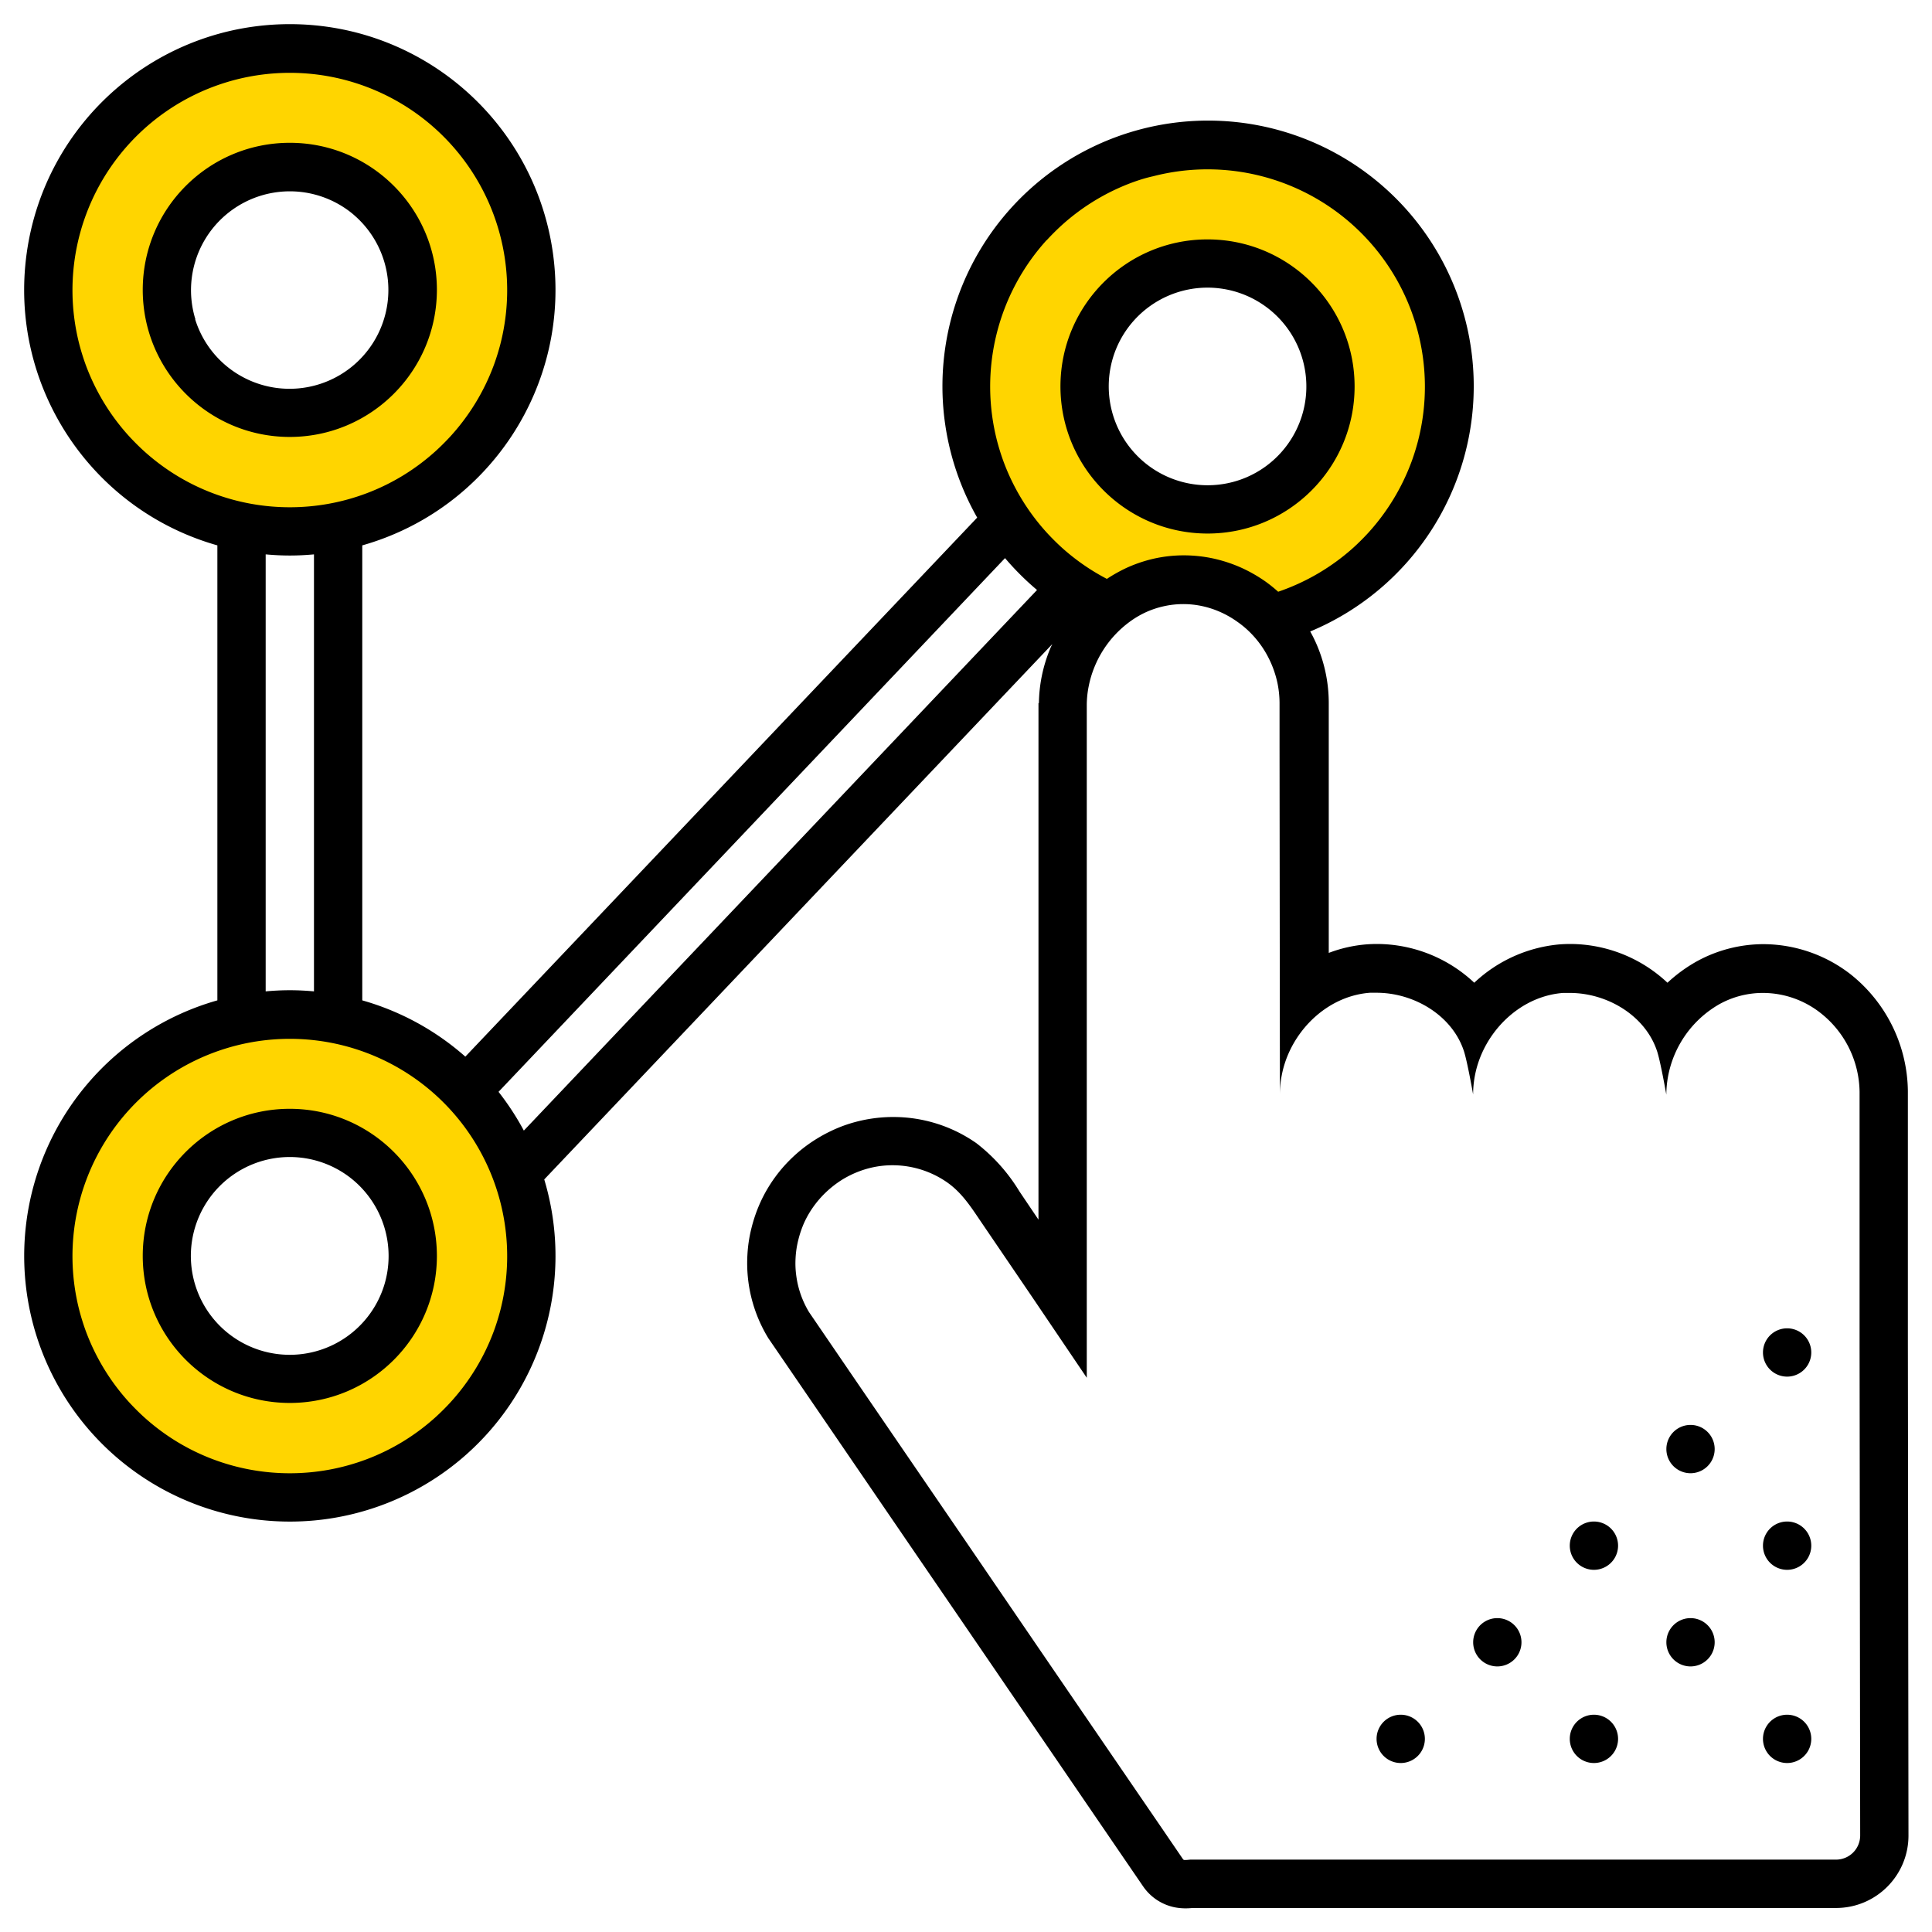 <svg xmlns="http://www.w3.org/2000/svg" width="320" height="320"><g id="Foundations/Icons/Brand-Icons/Charts-and-Graphs/17-graph-point" fill="none" fill-rule="evenodd" stroke="none" stroke-width="1"><path id="lg-icon-fill-primary" fill="#ffd500" d="M48.004 167.702a40.3 40.3 0 0 1 40.31 40.31c0 22.263-18.048 40.31-40.31 40.31s-40.31-18.047-40.31-40.31 18.047-40.31 40.31-40.31m0 22.05c-10.085 0-18.26 8.175-18.26 18.26s8.175 18.26 18.26 18.26c10.082-.005 18.254-8.178 18.26-18.26 0-10.085-8.176-18.26-18.26-18.26m152.02-165.69c19.933-.011 36.883 14.545 39.883 34.251 3 19.707-8.85 38.648-27.883 44.569-3.79 1.17-6.75-6.36-15.38-6.36-9.8 0-8 6.93-13 4.71-17.405-7.729-27.03-26.582-23.08-45.212s20.396-31.956 39.44-31.958ZM48.004 7.832a40.31 40.31 0 0 1 40.31 40.32 40.32 40.32 0 1 1-40.31-40.32m158.987 39.67a18.26 18.26 0 1 0-6.987 35.13c10.084 0 18.26-8.175 18.26-18.26a18.26 18.26 0 0 0-11.273-16.87M48.004 29.892c-10.085 0-18.26 8.175-18.26 18.26s8.175 18.26 18.26 18.26c10.082-.005 18.254-8.178 18.26-18.26 0-10.085-8.176-18.26-18.26-18.26"/><path id="Half-tone" fill="#000" d="M232.004 284.012a4 4 0 1 1 0 8 4 4 0 0 1 0-8m32 0a4 4 0 1 1 0 8 4 4 0 0 1 0-8m32 0a4 4 0 1 1 0 8 4 4 0 0 1 0-8m-48-16a4 4 0 1 1 0 8 4 4 0 0 1 0-8m32 0a4 4 0 1 1 0 8 4 4 0 0 1 0-8m-16-16a4 4 0 1 1 0 8 4 4 0 0 1 0-8m32 0a4 4 0 1 1 0 8 4 4 0 0 1 0-8m-16-16a4 4 0 1 1 0 8 4 4 0 0 1 0-8m16-16a4 4 0 1 1 0 8 4 4 0 0 1 0-8"/><path id="Outlines" fill="#000" d="M48.004 4c21.96 0 40.557 16.192 43.58 37.942 3.024 21.751-10.453 42.401-31.58 48.39v75.36a43.8 43.8 0 0 1 17.07 9.32l84.78-89.28a44 44 0 1 1 55.16 18.86 23 23 0 0 1 1.22 2.52 24.5 24.5 0 0 1 1.85 9.32v41.4a22.6 22.6 0 0 1 6.32-1.42q.86-.06 1.71-.06a23.6 23.6 0 0 1 16.07 6.42 23.64 23.64 0 0 1 14.22-6.36q.86-.06 1.71-.06a23.6 23.6 0 0 1 16.07 6.42 25 25 0 0 1 4.89-3.56 23 23 0 0 1 11-2.83 23.66 23.66 0 0 1 14.39 4.95 25.06 25.06 0 0 1 9.54 19.42v41.94l.1 81.33c0 6.627-5.373 12-12 12h-106.59q-.57.06-1.14.06a9.5 9.5 0 0 1-1.85-.18 8.36 8.36 0 0 1-5.21-3.49l-3.79-5.54-5.77-8.44-5.52-8.08-7.34-10.73-1.95-2.86-5.58-8.16-6.26-9.15-1.67-2.44-8.52-12.47-7.75-11.34-7.75-11.33-.14-.2-.12-.2a23.8 23.8 0 0 1-3.36-13.6c.08-1.53.31-3.046.69-4.53a24.7 24.7 0 0 1 1.52-4.33 24 24 0 0 1 5.46-7.5 24 24 0 0 1 3.82-2.9 25 25 0 0 1 4.35-2.13 24.2 24.2 0 0 1 8.24-1.47 23.94 23.94 0 0 1 13.84 4.33 29.2 29.2 0 0 1 7.14 8l.25.37 2.9 4.3v-85.56h.07a24.5 24.5 0 0 1 .47-4.42 25 25 0 0 1 1.37-4.53c.11-.28.25-.54.38-.82l-84.15 88.67a44 44 0 1 1-54.14-29.66v-75.36C14.876 84.343 1.399 63.693 4.423 41.942 7.446 20.192 26.043 4 48.003 4Zm151.21 96.412a14.8 14.8 0 0 0-6.44 0 15 15 0 0 0-3 1 15.5 15.5 0 0 0-2.71 1.61 17.6 17.6 0 0 0-2.37 2.11 17.5 17.5 0 0 0-3.43 5.38 17.3 17.3 0 0 0-.93 3.1 16 16 0 0 0-.33 3.25v111.34l-9-13.31-8.59-12.63c-1.58-2.34-3.08-4.66-5.42-6.34a15.83 15.83 0 0 0-11.61-2.73 16 16 0 0 0-3 .79 16.6 16.6 0 0 0-2.91 1.42 17 17 0 0 0-2.59 2 16.5 16.5 0 0 0-2.08 2.36 16 16 0 0 0-1.57 2.67 17 17 0 0 0-1 2.9 15.5 15.5 0 0 0-.46 3 15.2 15.2 0 0 0 .13 3.09 15.6 15.6 0 0 0 2.1 5.91l7.75 11.35 7.75 11.33 10.2 14.91 11.84 17.34 9.29 13.59 11.3 16.51 3.79 5.55a.4.4 0 0 0 .2.16h.25c.3 0 .65-.06.84-.06h106.89a4 4 0 0 0 4-4l-.1-81.31v-41.87a16.88 16.88 0 0 0-6.53-13.1 15.45 15.45 0 0 0-9.47-3.27 14.84 14.84 0 0 0-7.18 1.84 17.42 17.42 0 0 0-8.83 15s-.95-5.42-1.52-7.16c-1.92-5.9-8.23-9.68-14.47-9.68h-1.1c-6.64.5-12.19 5.6-14.14 11.81a16.9 16.9 0 0 0-.77 5s-.95-5.42-1.52-7.16c-1.92-5.9-8.23-9.68-14.47-9.68h-1.1c-6.64.5-12.19 5.6-14.14 11.81a16.9 16.9 0 0 0-.77 5l-.001-.012-.06-57.738v-7a16.5 16.5 0 0 0-.32-3.23 17 17 0 0 0-2.39-5.84 16.5 16.5 0 0 0-1.95-2.45 15.7 15.7 0 0 0-2.35-2 16 16 0 0 0-2.71-1.56 15.3 15.3 0 0 0-3-1ZM68.548 178.501a36 36 0 0 0-55.414 38.511c.3 1.15.65 2.28 1.05 3.38a36.1 36.1 0 0 0 7.17 11.83c.78.85 1.59 1.66 2.44 2.44 13.729 12.475 34.69 12.475 48.42 0 .85-.78 1.66-1.59 2.44-2.44a36.1 36.1 0 0 0 7.17-11.83c.4-1.1.75-2.23 1.05-3.38a36 36 0 0 0-14.326-38.511m-20.544 5.151c13.446.017 24.343 10.913 24.36 24.36 0 13.454-10.907 24.36-24.36 24.36-13.454 0-24.36-10.906-24.36-24.36s10.906-24.36 24.36-24.36m10.41 11.73a16.38 16.38 0 1 0 5.22 17.5 16.43 16.43 0 0 0-5.22-17.5m108.05-102.94-83.89 88.4a44.4 44.4 0 0 1 4.19 6.42l85-89.54a45 45 0 0 1-5.3-5.28m-114.46-.62c-1.32.12-2.65.19-4 .19s-2.68-.07-4-.19v72.38c1.32-.12 2.65-.19 4-.19s2.68.07 4 .19Zm173.445-53.244a36 36 0 0 0-34.445-9.386c-1.15.25-2.28.6-3.38 1a36.1 36.1 0 0 0-11.83 7.17c-.85.78-1.66 1.59-2.44 2.44v-.03a36.11 36.11 0 0 0-8.22 33.21c.3 1.15.65 2.28 1.05 3.38a36.1 36.1 0 0 0 7.17 11.83c.78.85 1.59 1.66 2.44 2.44a36 36 0 0 0 7.54 5.25 26 26 0 0 1 3.12-1.76 23.5 23.5 0 0 1 4.61-1.58 22.7 22.7 0 0 1 5-.56 23.3 23.3 0 0 1 4.93.53 24 24 0 0 1 4.56 1.5 24.7 24.7 0 0 1 4.08 2.33 24 24 0 0 1 2.07 1.67 36 36 0 0 0 12.51-7.35c.85-.78 1.66-1.59 2.44-2.44a36.1 36.1 0 0 0 7.17-11.83c.4-1.1.75-2.23 1.05-3.38a36 36 0 0 0-9.425-34.434m-25.445 1.074c13.453 0 24.36 10.906 24.36 24.36s-10.907 24.36-24.36 24.36c-13.447-.017-24.344-10.913-24.36-24.36 0-13.454 10.906-24.36 24.36-24.36M68.548 18.501a36 36 0 0 0-55.414 38.511c.3 1.15.65 2.28 1.05 3.38a36.1 36.1 0 0 0 7.17 11.83c.78.85 1.59 1.66 2.44 2.44 13.729 12.475 34.69 12.475 48.42 0 .85-.78 1.66-1.59 2.44-2.44a36.1 36.1 0 0 0 7.17-11.83c.4-1.1.75-2.23 1.05-3.38a36 36 0 0 0-14.326-38.511m133.63 29.286a16.37 16.37 0 0 0-17.254 9.855 16.38 16.38 0 0 0 21.45 21.45 16.37 16.37 0 0 0-4.196-31.305M48.004 23.652c13.453 0 24.36 10.906 24.36 24.36-.017 13.447-10.914 24.343-24.36 24.36-13.454 0-24.36-10.906-24.36-24.36s10.906-24.36 24.36-24.36m10.36 11.73a16.37 16.37 0 0 0-26 17.5h-.04a16.37 16.37 0 1 0 27.2-16.44c-.37-.37-.76-.72-1.16-1.06"/></g></svg>